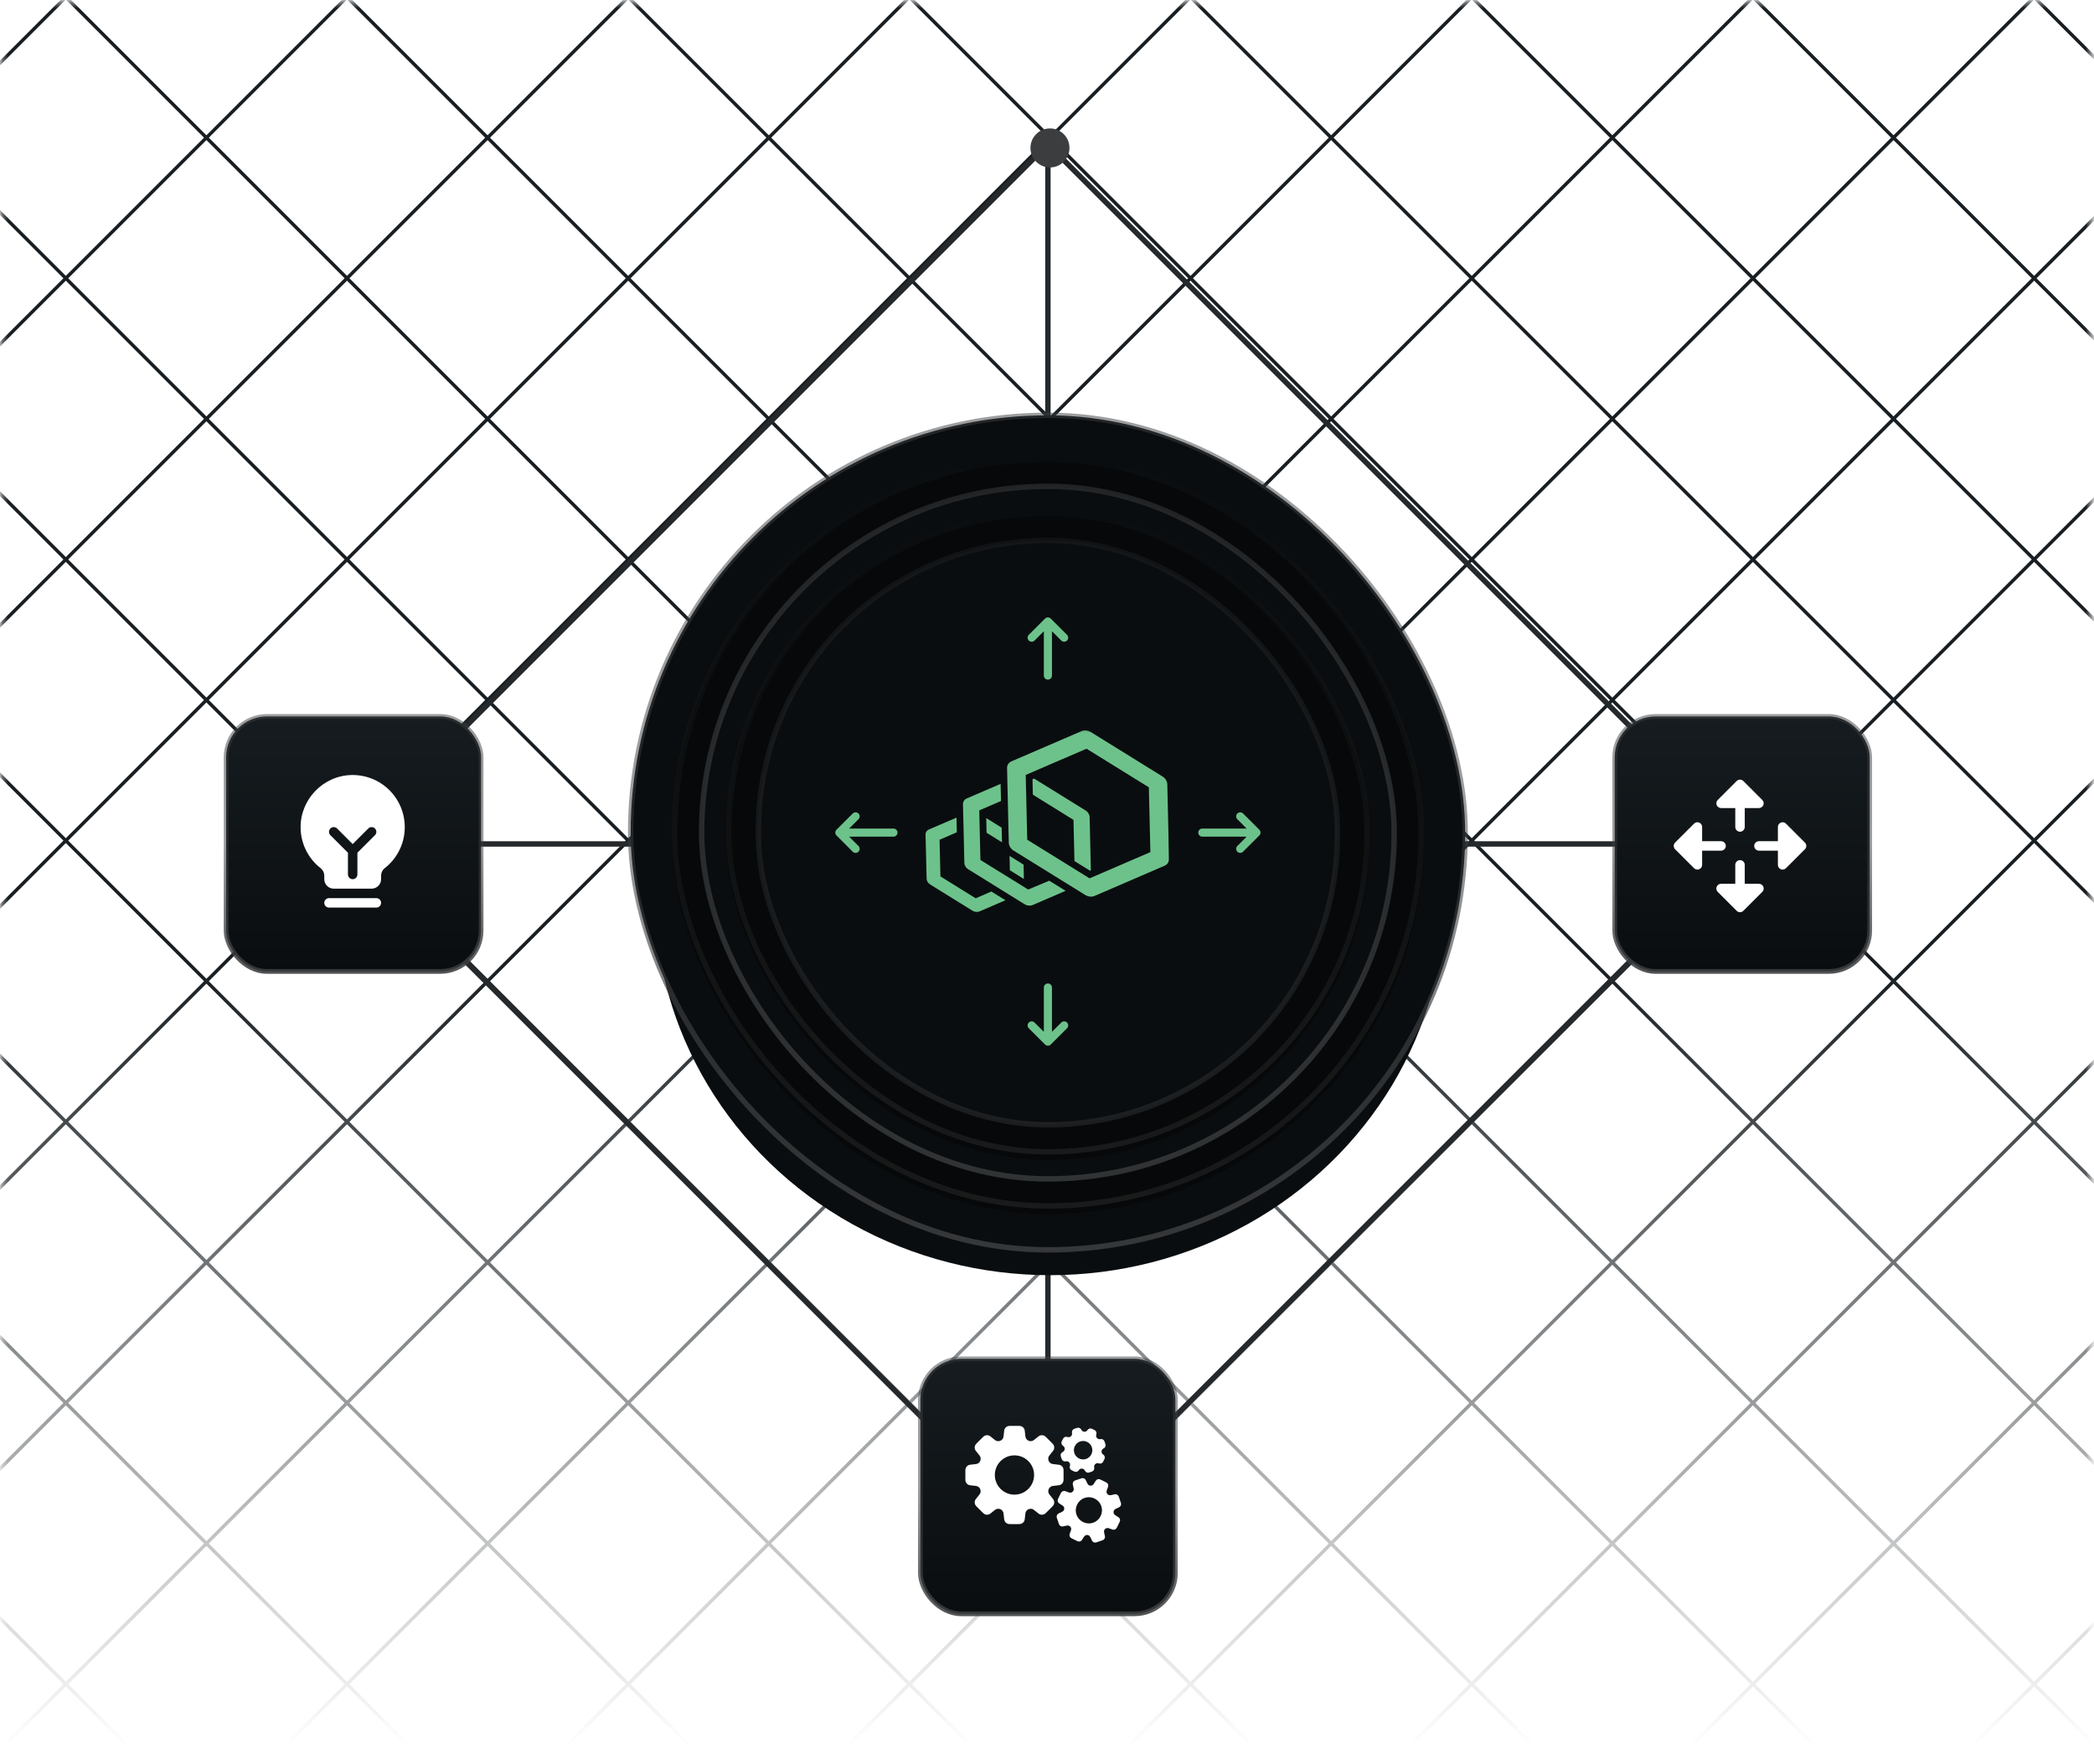 <svg width="387" height="326" viewBox="0 0 387 326" fill="none" xmlns="http://www.w3.org/2000/svg">
<mask id="mask0_8566_82353" style="mask-type:alpha" maskUnits="userSpaceOnUse" x="0" y="0" width="387" height="323">
<rect x="0.332" y="0.398" width="386.15" height="322.602" fill="url(#paint0_linear_8566_82353)"/>
</mask>
<g mask="url(#mask0_8566_82353)">
<path d="M-13.82 -26.516L38.147 25.448" stroke="#181E22" stroke-width="0.631"/>
<path d="M38.147 -26.516L-13.82 25.448" stroke="#181E22" stroke-width="0.631"/>
<path d="M38.147 -26.516L90.114 25.448" stroke="#181E22" stroke-width="0.631"/>
<path d="M90.114 -26.516L38.147 25.448" stroke="#181E22" stroke-width="0.631"/>
<path d="M90.114 -26.516L142.081 25.448" stroke="#181E22" stroke-width="0.631"/>
<path d="M142.081 -26.516L90.114 25.448" stroke="#181E22" stroke-width="0.631"/>
<path d="M142.081 -26.516L194.048 25.448" stroke="#181E22" stroke-width="0.631"/>
<path d="M194.048 -26.516L142.081 25.448" stroke="#181E22" stroke-width="0.631"/>
<path d="M194.049 -26.516L246.016 25.448" stroke="#181E22" stroke-width="0.631"/>
<path d="M246.016 -26.516L194.049 25.448" stroke="#181E22" stroke-width="0.631"/>
<path d="M246.016 -26.516L297.983 25.448" stroke="#181E22" stroke-width="0.631"/>
<path d="M297.983 -26.516L246.016 25.448" stroke="#181E22" stroke-width="0.631"/>
<path d="M297.982 -26.516L349.95 25.448" stroke="#181E22" stroke-width="0.631"/>
<path d="M349.95 -26.516L297.982 25.448" stroke="#181E22" stroke-width="0.631"/>
<path d="M349.949 -26.516L401.916 25.448" stroke="#181E22" stroke-width="0.631"/>
<path d="M401.916 -26.516L349.949 25.448" stroke="#181E22" stroke-width="0.631"/>
<path d="M-13.82 25.445L38.147 77.409" stroke="#181E22" stroke-width="0.631"/>
<path d="M38.147 25.445L-13.82 77.409" stroke="#181E22" stroke-width="0.631"/>
<path d="M38.147 25.445L90.114 77.409" stroke="#181E22" stroke-width="0.631"/>
<path d="M90.114 25.445L38.147 77.409" stroke="#181E22" stroke-width="0.631"/>
<path d="M90.114 25.445L142.081 77.409" stroke="#181E22" stroke-width="0.631"/>
<path d="M142.081 25.445L90.114 77.409" stroke="#181E22" stroke-width="0.631"/>
<path d="M142.081 25.445L194.048 77.409" stroke="#181E22" stroke-width="0.631"/>
<path d="M194.048 25.445L142.081 77.409" stroke="#181E22" stroke-width="0.631"/>
<path d="M194.049 25.445L246.016 77.409" stroke="#181E22" stroke-width="0.631"/>
<path d="M246.016 25.445L194.049 77.409" stroke="#181E22" stroke-width="0.631"/>
<path d="M246.016 25.445L297.983 77.409" stroke="#181E22" stroke-width="0.631"/>
<path d="M297.983 25.445L246.016 77.409" stroke="#181E22" stroke-width="0.631"/>
<path d="M297.982 25.445L349.95 77.409" stroke="#181E22" stroke-width="0.631"/>
<path d="M349.95 25.445L297.982 77.409" stroke="#181E22" stroke-width="0.631"/>
<path d="M349.949 25.445L401.916 77.409" stroke="#181E22" stroke-width="0.631"/>
<path d="M401.916 25.445L349.949 77.409" stroke="#181E22" stroke-width="0.631"/>
<path d="M-13.82 77.414L38.147 129.378" stroke="#181E22" stroke-width="0.631"/>
<path d="M38.147 77.414L-13.82 129.378" stroke="#181E22" stroke-width="0.631"/>
<path d="M38.147 77.414L90.114 129.378" stroke="#181E22" stroke-width="0.631"/>
<path d="M90.114 77.414L38.147 129.378" stroke="#181E22" stroke-width="0.631"/>
<path d="M90.114 77.414L142.081 129.378" stroke="#181E22" stroke-width="0.631"/>
<path d="M142.081 77.414L90.114 129.378" stroke="#181E22" stroke-width="0.631"/>
<path d="M142.081 77.414L194.048 129.378" stroke="#181E22" stroke-width="0.631"/>
<path d="M194.048 77.414L142.081 129.378" stroke="#181E22" stroke-width="0.631"/>
<path d="M194.049 77.414L246.016 129.378" stroke="#181E22" stroke-width="0.631"/>
<path d="M246.016 77.414L194.049 129.378" stroke="#181E22" stroke-width="0.631"/>
<path d="M246.016 77.414L297.983 129.378" stroke="#181E22" stroke-width="0.631"/>
<path d="M297.983 77.414L246.016 129.378" stroke="#181E22" stroke-width="0.631"/>
<path d="M297.982 77.414L349.95 129.378" stroke="#181E22" stroke-width="0.631"/>
<path d="M349.95 77.414L297.982 129.378" stroke="#181E22" stroke-width="0.631"/>
<path d="M349.949 77.414L401.916 129.378" stroke="#181E22" stroke-width="0.631"/>
<path d="M401.916 77.414L349.949 129.378" stroke="#181E22" stroke-width="0.631"/>
<path d="M-13.82 129.375L38.147 181.339" stroke="#181E22" stroke-width="0.631"/>
<path d="M38.147 129.375L-13.82 181.339" stroke="#181E22" stroke-width="0.631"/>
<path d="M38.147 129.375L90.114 181.339" stroke="#181E22" stroke-width="0.631"/>
<path d="M90.114 129.375L38.147 181.339" stroke="#181E22" stroke-width="0.631"/>
<path d="M90.114 129.375L142.081 181.339" stroke="#181E22" stroke-width="0.631"/>
<path d="M142.081 129.375L90.114 181.339" stroke="#181E22" stroke-width="0.631"/>
<path d="M142.081 129.375L194.048 181.339" stroke="#181E22" stroke-width="0.631"/>
<path d="M194.048 129.375L142.081 181.339" stroke="#181E22" stroke-width="0.631"/>
<path d="M194.049 129.375L246.016 181.339" stroke="#181E22" stroke-width="0.631"/>
<path d="M246.016 129.375L194.049 181.339" stroke="#181E22" stroke-width="0.631"/>
<path d="M246.016 129.375L297.983 181.339" stroke="#181E22" stroke-width="0.631"/>
<path d="M297.983 129.375L246.016 181.339" stroke="#181E22" stroke-width="0.631"/>
<path d="M297.982 129.375L349.95 181.339" stroke="#181E22" stroke-width="0.631"/>
<path d="M349.95 129.375L297.982 181.339" stroke="#181E22" stroke-width="0.631"/>
<path d="M349.949 129.375L401.916 181.339" stroke="#181E22" stroke-width="0.631"/>
<path d="M401.916 129.375L349.949 181.339" stroke="#181E22" stroke-width="0.631"/>
<path d="M-13.82 181.344L38.147 233.308" stroke="#181E22" stroke-width="0.631"/>
<path d="M38.147 181.344L-13.82 233.308" stroke="#181E22" stroke-width="0.631"/>
<path d="M38.147 181.344L90.114 233.308" stroke="#181E22" stroke-width="0.631"/>
<path d="M90.114 181.344L38.147 233.308" stroke="#181E22" stroke-width="0.631"/>
<path d="M90.114 181.344L142.081 233.308" stroke="#181E22" stroke-width="0.631"/>
<path d="M142.081 181.344L90.114 233.308" stroke="#181E22" stroke-width="0.631"/>
<path d="M142.081 181.344L194.048 233.308" stroke="#181E22" stroke-width="0.631"/>
<path d="M194.048 181.344L142.081 233.308" stroke="#181E22" stroke-width="0.631"/>
<path d="M194.049 181.344L246.016 233.308" stroke="#181E22" stroke-width="0.631"/>
<path d="M246.016 181.344L194.049 233.308" stroke="#181E22" stroke-width="0.631"/>
<path d="M246.016 181.344L297.983 233.308" stroke="#181E22" stroke-width="0.631"/>
<path d="M297.983 181.344L246.016 233.308" stroke="#181E22" stroke-width="0.631"/>
<path d="M297.982 181.344L349.95 233.308" stroke="#181E22" stroke-width="0.631"/>
<path d="M349.95 181.344L297.982 233.308" stroke="#181E22" stroke-width="0.631"/>
<path d="M349.949 181.344L401.916 233.308" stroke="#181E22" stroke-width="0.631"/>
<path d="M401.916 181.344L349.949 233.308" stroke="#181E22" stroke-width="0.631"/>
<path d="M-13.82 233.297L38.147 285.261" stroke="#181E22" stroke-width="0.631"/>
<path d="M38.147 233.297L-13.82 285.261" stroke="#181E22" stroke-width="0.631"/>
<path d="M38.147 233.297L90.114 285.261" stroke="#181E22" stroke-width="0.631"/>
<path d="M90.114 233.297L38.147 285.261" stroke="#181E22" stroke-width="0.631"/>
<path d="M90.114 233.297L142.081 285.261" stroke="#181E22" stroke-width="0.631"/>
<path d="M142.081 233.297L90.114 285.261" stroke="#181E22" stroke-width="0.631"/>
<path d="M142.081 233.297L194.048 285.261" stroke="#181E22" stroke-width="0.631"/>
<path d="M194.048 233.297L142.081 285.261" stroke="#181E22" stroke-width="0.631"/>
<path d="M194.049 233.297L246.016 285.261" stroke="#181E22" stroke-width="0.631"/>
<path d="M246.016 233.297L194.049 285.261" stroke="#181E22" stroke-width="0.631"/>
<path d="M246.016 233.297L297.983 285.261" stroke="#181E22" stroke-width="0.631"/>
<path d="M297.983 233.297L246.016 285.261" stroke="#181E22" stroke-width="0.631"/>
<path d="M297.982 233.297L349.95 285.261" stroke="#181E22" stroke-width="0.631"/>
<path d="M349.95 233.297L297.982 285.261" stroke="#181E22" stroke-width="0.631"/>
<path d="M349.949 233.297L401.916 285.261" stroke="#181E22" stroke-width="0.631"/>
<path d="M401.916 233.297L349.949 285.261" stroke="#181E22" stroke-width="0.631"/>
<path d="M-13.82 285.266L38.147 337.23" stroke="#181E22" stroke-width="0.631"/>
<path d="M38.147 285.266L-13.82 337.23" stroke="#181E22" stroke-width="0.631"/>
<path d="M38.147 285.266L90.114 337.23" stroke="#181E22" stroke-width="0.631"/>
<path d="M90.114 285.266L38.147 337.23" stroke="#181E22" stroke-width="0.631"/>
<path d="M90.114 285.266L142.081 337.23" stroke="#181E22" stroke-width="0.631"/>
<path d="M142.081 285.266L90.114 337.23" stroke="#181E22" stroke-width="0.631"/>
<path d="M142.081 285.266L194.048 337.23" stroke="#181E22" stroke-width="0.631"/>
<path d="M194.048 285.266L142.081 337.23" stroke="#181E22" stroke-width="0.631"/>
<path d="M194.049 285.266L246.016 337.23" stroke="#181E22" stroke-width="0.631"/>
<path d="M246.016 285.266L194.049 337.23" stroke="#181E22" stroke-width="0.631"/>
<path d="M246.016 285.266L297.983 337.23" stroke="#181E22" stroke-width="0.631"/>
<path d="M297.983 285.266L246.016 337.23" stroke="#181E22" stroke-width="0.631"/>
<path d="M297.982 285.266L349.95 337.23" stroke="#181E22" stroke-width="0.631"/>
<path d="M349.95 285.266L297.982 337.23" stroke="#181E22" stroke-width="0.631"/>
<path d="M349.949 285.266L401.916 337.23" stroke="#181E22" stroke-width="0.631"/>
<path d="M401.916 285.266L349.949 337.23" stroke="#181E22" stroke-width="0.631"/>
</g>
<path d="M193.666 26.664L322.969 155.967M193.666 26.664V285.271M193.666 26.664L129.014 91.316L64.363 155.967M322.969 155.967L193.666 285.271M322.969 155.967H64.363M193.666 285.271L64.363 155.967" stroke="#25292C" stroke-linecap="round"/>
<g filter="url(#filter0_f_8566_82353)">
<ellipse cx="194.053" cy="165.233" rx="73.083" ry="70.436" fill="#0A0D0F"/>
</g>
<rect x="116.553" y="76.758" width="154.229" height="154.229" rx="77.115" fill="#0A0D0F" stroke="url(#paint1_linear_8566_82353)"/>
<g filter="url(#filter1_i_8566_82353)">
<rect x="124.167" y="84.375" width="139" height="139" rx="69.5" fill="#060809"/>
</g>
<rect x="124.667" y="84.875" width="138" height="138" rx="69" stroke="url(#paint2_linear_8566_82353)"/>
<rect x="129.667" y="89.875" width="128" height="128" rx="64" fill="#0A0D0F" stroke="url(#paint3_linear_8566_82353)"/>
<g filter="url(#filter2_i_8566_82353)">
<rect x="134.167" y="94.375" width="119" height="119" rx="59.5" fill="#060809"/>
</g>
<rect x="134.667" y="94.875" width="118" height="118" rx="59" stroke="url(#paint4_linear_8566_82353)"/>
<rect x="140.167" y="99.875" width="107" height="108" rx="53.5" fill="#0A0D0F" stroke="url(#paint5_linear_8566_82353)"/>
<g clip-path="url(#clip0_8566_82353)">
<mask id="mask1_8566_82353" style="mask-type:luminance" maskUnits="userSpaceOnUse" x="166" y="134" width="55" height="60">
<path d="M166.431 134.227H220.596V193.254H166.431V134.227Z" fill="white"/>
</mask>
<g mask="url(#mask1_8566_82353)">
<path d="M185.123 152.963L182.273 151.189L182.333 153.899L185.183 155.673L185.123 152.963ZM189.228 162.449L189.169 159.798L186.678 158.244C186.638 158.224 186.598 158.184 186.578 158.164L186.638 160.834L189.228 162.449ZM180.321 166.016L173.804 161.97L173.645 155.195L176.833 153.82L176.773 151.109L171.672 153.301C171.273 153.481 171.034 153.84 171.054 154.258L171.253 162.389C171.253 162.807 171.512 163.226 171.911 163.465L179.723 168.307C180.081 168.527 180.52 168.586 180.898 168.487C180.938 168.467 180.978 168.467 181.018 168.447L185.821 166.374L183.21 164.76L180.321 166.016Z" fill="#6DC28B"/>
</g>
<mask id="mask2_8566_82353" style="mask-type:luminance" maskUnits="userSpaceOnUse" x="166" y="134" width="55" height="60">
<path d="M166.431 134.227H220.596V193.254H166.431V134.227Z" fill="white"/>
</mask>
<g mask="url(#mask2_8566_82353)">
<path d="M201.384 151.025C201.365 150.547 201.086 150.048 200.607 149.769L191.121 143.891L190.822 144.01L190.882 146.86L198.395 151.523L198.575 159.136L201.444 160.909L201.604 160.85L201.384 151.025ZM190.025 164.397L181.197 158.936L180.978 149.769L185.003 148.036L184.924 144.867L178.686 147.557C178.228 147.757 177.949 148.175 177.969 148.673L178.228 159.435C178.228 159.933 178.527 160.411 179.005 160.69L189.348 167.107C189.766 167.366 190.284 167.446 190.723 167.306C190.763 167.286 190.803 167.266 190.842 167.266L196.94 164.636L193.911 162.763L190.025 164.397Z" fill="#6DC28B"/>
</g>
<mask id="mask3_8566_82353" style="mask-type:luminance" maskUnits="userSpaceOnUse" x="166" y="134" width="55" height="60">
<path d="M166.431 134.227H220.596V193.254H166.431V134.227Z" fill="white"/>
</mask>
<g mask="url(#mask3_8566_82353)">
<path d="M214.837 143.494L201.584 135.284C201.086 134.985 200.508 134.905 200.01 135.065C199.97 135.085 199.91 135.105 199.871 135.125L186.937 140.705C186.419 140.924 186.1 141.402 186.12 141.98L186.439 155.77C186.459 156.328 186.798 156.886 187.336 157.205L200.588 165.416C201.066 165.714 201.664 165.794 202.162 165.635C202.202 165.615 202.262 165.595 202.302 165.575L215.235 159.995C215.753 159.776 216.072 159.278 216.052 158.72L215.733 144.929C215.713 144.371 215.375 143.833 214.837 143.494ZM201.365 162.327L189.847 155.192L189.568 143.215L200.807 138.373L212.326 145.507L212.605 157.484L201.365 162.327Z" fill="#6DC28B"/>
</g>
</g>
<path d="M190.136 117.322C189.995 117.462 189.916 117.653 189.916 117.852C189.916 118.051 189.995 118.242 190.136 118.383C190.277 118.524 190.468 118.603 190.667 118.603C190.866 118.603 191.056 118.524 191.197 118.383L192.917 116.662L192.917 124.852C192.917 125.051 192.996 125.242 193.136 125.382C193.277 125.523 193.468 125.602 193.667 125.602C193.865 125.602 194.056 125.523 194.197 125.382C194.338 125.242 194.417 125.051 194.417 124.852L194.417 116.662L196.136 118.383C196.277 118.524 196.468 118.603 196.667 118.603C196.866 118.603 197.056 118.524 197.197 118.383C197.338 118.242 197.417 118.051 197.417 117.852C197.417 117.653 197.338 117.462 197.197 117.322L194.197 114.322C194.128 114.252 194.045 114.196 193.954 114.159C193.863 114.121 193.765 114.102 193.667 114.102C193.568 114.102 193.47 114.121 193.379 114.159C193.288 114.196 193.206 114.252 193.136 114.322L190.136 117.322Z" fill="#6DC28B"/>
<path d="M197.198 190.038C197.339 189.897 197.418 189.706 197.418 189.507C197.418 189.308 197.339 189.117 197.198 188.977C197.057 188.836 196.866 188.757 196.667 188.757C196.468 188.757 196.278 188.836 196.137 188.977L194.417 190.697L194.417 182.507C194.417 182.308 194.338 182.118 194.198 181.977C194.057 181.836 193.866 181.757 193.667 181.757C193.468 181.757 193.278 181.836 193.137 181.977C192.996 182.118 192.917 182.308 192.917 182.507L192.917 190.697L191.198 188.977C191.057 188.836 190.866 188.757 190.667 188.757C190.468 188.757 190.278 188.836 190.137 188.977C189.996 189.117 189.917 189.308 189.917 189.507C189.917 189.706 189.996 189.897 190.137 190.038L193.137 193.038C193.206 193.108 193.289 193.163 193.38 193.201C193.471 193.238 193.569 193.258 193.667 193.258C193.766 193.258 193.864 193.238 193.955 193.201C194.046 193.163 194.128 193.108 194.198 193.038L197.198 190.038Z" fill="#6DC28B"/>
<path d="M229.739 150.344C229.598 150.203 229.407 150.124 229.208 150.124C229.009 150.124 228.818 150.203 228.678 150.344C228.537 150.485 228.458 150.676 228.458 150.875C228.458 151.074 228.537 151.264 228.678 151.405L230.398 153.125L222.208 153.125C222.009 153.125 221.819 153.204 221.678 153.344C221.537 153.485 221.458 153.676 221.458 153.875C221.458 154.073 221.537 154.264 221.678 154.405C221.819 154.546 222.009 154.625 222.208 154.625L230.398 154.625L228.678 156.344C228.537 156.485 228.458 156.676 228.458 156.875C228.458 157.074 228.537 157.264 228.678 157.405C228.819 157.546 229.009 157.625 229.208 157.625C229.407 157.625 229.598 157.546 229.739 157.405L232.739 154.405C232.809 154.336 232.864 154.253 232.902 154.162C232.94 154.071 232.959 153.973 232.959 153.875C232.959 153.776 232.94 153.678 232.902 153.587C232.864 153.496 232.809 153.414 232.739 153.344L229.739 150.344Z" fill="#6DC28B"/>
<path d="M157.594 157.406C157.735 157.547 157.926 157.626 158.125 157.626C158.324 157.626 158.515 157.547 158.655 157.406C158.796 157.265 158.875 157.074 158.875 156.875C158.875 156.676 158.796 156.486 158.655 156.345L156.935 154.625L165.125 154.625C165.324 154.625 165.514 154.546 165.655 154.406C165.796 154.265 165.875 154.074 165.875 153.875C165.875 153.677 165.796 153.486 165.655 153.345C165.514 153.204 165.324 153.125 165.125 153.125L156.935 153.125L158.655 151.406C158.796 151.265 158.875 151.074 158.875 150.875C158.875 150.676 158.796 150.486 158.655 150.345C158.515 150.204 158.324 150.125 158.125 150.125C157.926 150.125 157.735 150.204 157.594 150.345L154.594 153.345C154.524 153.414 154.469 153.497 154.431 153.588C154.393 153.679 154.374 153.777 154.374 153.875C154.374 153.974 154.393 154.072 154.431 154.163C154.469 154.254 154.524 154.336 154.594 154.406L157.594 157.406Z" fill="#6DC28B"/>
<rect x="298.418" y="132.405" width="47.128" height="47.128" rx="7.564" fill="url(#paint6_linear_8566_82353)"/>
<rect x="298.418" y="132.405" width="47.128" height="47.128" rx="7.564" stroke="url(#paint7_linear_8566_82353)" stroke-width="0.872"/>
<path d="M318.078 157.212H314.578V159.837C314.578 160.01 314.527 160.179 314.431 160.323C314.334 160.467 314.198 160.579 314.038 160.646C313.878 160.712 313.702 160.729 313.532 160.695C313.362 160.662 313.206 160.578 313.084 160.456L309.584 156.956C309.502 156.874 309.438 156.778 309.394 156.672C309.35 156.565 309.327 156.452 309.327 156.337C309.327 156.222 309.35 156.108 309.394 156.002C309.438 155.895 309.502 155.799 309.584 155.718L313.084 152.218C313.206 152.095 313.362 152.012 313.532 151.978C313.702 151.944 313.878 151.961 314.038 152.028C314.198 152.094 314.334 152.206 314.431 152.35C314.527 152.494 314.578 152.663 314.578 152.837V155.462H318.078C318.31 155.462 318.532 155.554 318.697 155.718C318.861 155.882 318.953 156.105 318.953 156.337C318.953 156.569 318.861 156.791 318.697 156.955C318.532 157.119 318.31 157.212 318.078 157.212ZM318.078 149.337H320.703V152.837C320.703 153.069 320.795 153.291 320.959 153.455C321.123 153.619 321.346 153.712 321.578 153.712C321.81 153.712 322.032 153.619 322.197 153.455C322.361 153.291 322.453 153.069 322.453 152.837V149.337H325.078C325.251 149.337 325.42 149.286 325.564 149.189C325.708 149.093 325.821 148.957 325.887 148.797C325.953 148.637 325.97 148.461 325.937 148.291C325.903 148.121 325.819 147.965 325.697 147.843L322.197 144.343C322.116 144.261 322.019 144.197 321.913 144.153C321.807 144.109 321.693 144.086 321.578 144.086C321.463 144.086 321.349 144.109 321.243 144.153C321.137 144.197 321.04 144.261 320.959 144.343L317.459 147.843C317.336 147.965 317.253 148.121 317.219 148.291C317.185 148.461 317.203 148.637 317.269 148.797C317.335 148.957 317.447 149.093 317.591 149.189C317.735 149.286 317.905 149.337 318.078 149.337ZM333.572 155.718L330.072 152.218C329.95 152.095 329.794 152.012 329.624 151.978C329.454 151.944 329.278 151.961 329.118 152.028C328.958 152.094 328.821 152.206 328.725 152.35C328.629 152.494 328.578 152.663 328.578 152.837V155.462H325.078C324.846 155.462 324.623 155.554 324.459 155.718C324.295 155.882 324.203 156.105 324.203 156.337C324.203 156.569 324.295 156.791 324.459 156.955C324.623 157.119 324.846 157.212 325.078 157.212H328.578V159.837C328.578 160.01 328.629 160.179 328.725 160.323C328.821 160.467 328.958 160.579 329.118 160.646C329.278 160.712 329.454 160.729 329.624 160.695C329.794 160.662 329.95 160.578 330.072 160.456L333.572 156.956C333.653 156.874 333.718 156.778 333.762 156.672C333.806 156.565 333.829 156.452 333.829 156.337C333.829 156.222 333.806 156.108 333.762 156.002C333.718 155.895 333.653 155.799 333.572 155.718ZM325.078 163.337H322.453V159.837C322.453 159.605 322.361 159.382 322.197 159.218C322.032 159.054 321.81 158.962 321.578 158.962C321.346 158.962 321.123 159.054 320.959 159.218C320.795 159.382 320.703 159.605 320.703 159.837V163.337H318.078C317.905 163.336 317.735 163.388 317.591 163.484C317.447 163.58 317.335 163.717 317.269 163.877C317.203 164.037 317.185 164.213 317.219 164.383C317.253 164.552 317.336 164.708 317.459 164.831L320.959 168.331C321.04 168.412 321.137 168.477 321.243 168.521C321.349 168.565 321.463 168.587 321.578 168.587C321.693 168.587 321.807 168.565 321.913 168.521C322.019 168.477 322.116 168.412 322.197 168.331L325.697 164.831C325.819 164.708 325.903 164.552 325.937 164.383C325.97 164.213 325.953 164.037 325.887 163.877C325.821 163.717 325.708 163.58 325.564 163.484C325.42 163.388 325.251 163.336 325.078 163.337Z" fill="white"/>
<rect x="170.102" y="251.124" width="47.128" height="47.128" rx="7.564" fill="url(#paint8_linear_8566_82353)"/>
<rect x="170.102" y="251.124" width="47.128" height="47.128" rx="7.564" stroke="url(#paint9_linear_8566_82353)" stroke-width="0.872"/>
<path fill-rule="evenodd" clip-rule="evenodd" d="M189.329 264.16C189.378 264.288 189.394 264.444 189.425 264.757C189.484 265.348 189.514 265.644 189.61 265.821C189.836 266.235 190.32 266.436 190.772 266.302C190.966 266.245 191.196 266.056 191.658 265.679L191.658 265.679C191.903 265.478 192.026 265.377 192.152 265.322C192.439 265.197 192.769 265.213 193.042 265.367C193.162 265.434 193.274 265.546 193.498 265.77L194.306 266.578C194.532 266.803 194.644 266.916 194.712 267.037C194.864 267.309 194.881 267.637 194.756 267.924C194.701 268.051 194.6 268.174 194.398 268.421L194.398 268.421C194.017 268.886 193.827 269.119 193.77 269.315C193.639 269.765 193.838 270.245 194.249 270.471C194.427 270.569 194.726 270.599 195.323 270.659C195.639 270.69 195.797 270.706 195.926 270.757C196.217 270.871 196.438 271.115 196.523 271.416C196.56 271.549 196.56 271.708 196.56 272.025V273.171C196.56 273.486 196.56 273.644 196.523 273.776C196.439 274.078 196.217 274.324 195.924 274.438C195.796 274.488 195.639 274.504 195.325 274.535C194.733 274.594 194.437 274.624 194.26 274.72C193.846 274.946 193.645 275.43 193.779 275.882C193.836 276.076 194.024 276.306 194.4 276.766L194.4 276.766C194.599 277.009 194.699 277.131 194.754 277.256C194.88 277.544 194.864 277.875 194.709 278.149C194.642 278.268 194.531 278.379 194.309 278.602L193.497 279.414L193.497 279.414C193.273 279.637 193.162 279.749 193.042 279.816C192.768 279.97 192.438 279.986 192.151 279.86C192.025 279.805 191.903 279.705 191.659 279.505L191.659 279.505L191.659 279.505C191.197 279.128 190.966 278.939 190.771 278.882C190.32 278.749 189.838 278.949 189.612 279.362C189.515 279.54 189.485 279.837 189.426 280.432C189.394 280.748 189.378 280.906 189.328 281.035C189.213 281.326 188.969 281.547 188.668 281.632C188.535 281.67 188.376 281.67 188.059 281.67H186.916C186.598 281.67 186.439 281.67 186.306 281.632C186.005 281.547 185.761 281.327 185.647 281.036C185.596 280.907 185.581 280.748 185.549 280.431C185.489 279.835 185.459 279.537 185.362 279.359C185.137 278.947 184.654 278.747 184.203 278.879C184.008 278.936 183.777 279.125 183.315 279.503C183.071 279.703 182.949 279.803 182.823 279.858C182.535 279.984 182.205 279.968 181.932 279.814C181.812 279.746 181.7 279.635 181.477 279.412L181.477 279.412L180.664 278.599C180.443 278.377 180.332 278.266 180.265 278.147C180.11 277.873 180.093 277.542 180.22 277.253C180.275 277.128 180.374 277.007 180.573 276.764C180.948 276.305 181.136 276.076 181.193 275.883C181.327 275.43 181.127 274.945 180.712 274.72C180.535 274.624 180.239 274.594 179.648 274.535H179.648C179.335 274.504 179.178 274.488 179.051 274.438C178.758 274.324 178.535 274.078 178.451 273.775C178.414 273.643 178.414 273.486 178.414 273.172V272.025C178.414 271.708 178.414 271.549 178.451 271.417C178.536 271.115 178.757 270.871 179.049 270.756C179.177 270.706 179.335 270.69 179.65 270.659C180.246 270.599 180.544 270.569 180.723 270.471C181.134 270.246 181.333 269.765 181.202 269.315C181.145 269.119 180.955 268.887 180.575 268.423L180.575 268.423C180.374 268.176 180.273 268.053 180.218 267.927C180.093 267.64 180.11 267.311 180.262 267.039C180.33 266.918 180.442 266.806 180.667 266.581L180.667 266.581L181.476 265.772L181.476 265.772C181.7 265.548 181.812 265.436 181.932 265.369C182.205 265.215 182.534 265.199 182.822 265.324C182.948 265.38 183.071 265.48 183.316 265.681C183.778 266.059 184.009 266.248 184.203 266.305C184.655 266.438 185.138 266.238 185.363 265.824C185.46 265.647 185.49 265.35 185.549 264.758C185.581 264.444 185.596 264.287 185.646 264.16C185.76 263.867 186.006 263.645 186.308 263.56C186.441 263.523 186.598 263.523 186.913 263.523H188.062C188.377 263.523 188.534 263.523 188.666 263.56C188.969 263.645 189.214 263.867 189.329 264.16ZM187.486 276.227C189.491 276.227 191.116 274.602 191.116 272.598C191.116 270.594 189.491 268.969 187.486 268.969C185.482 268.969 183.857 270.594 183.857 272.598C183.857 274.602 185.482 276.227 187.486 276.227Z" fill="white"/>
<path fill-rule="evenodd" clip-rule="evenodd" d="M200.772 273.767L200.772 273.767C200.937 274.128 201.02 274.309 201.12 274.4C201.351 274.612 201.698 274.634 201.954 274.454C202.065 274.376 202.17 274.206 202.38 273.868L202.38 273.868C202.491 273.689 202.547 273.599 202.615 273.537C202.769 273.396 202.98 273.336 203.186 273.374C203.276 273.39 203.371 273.437 203.56 273.53L204.244 273.865L204.244 273.865C204.435 273.959 204.531 274.006 204.599 274.068C204.754 274.207 204.835 274.41 204.818 274.617C204.811 274.709 204.774 274.809 204.699 275.009C204.559 275.385 204.489 275.573 204.495 275.709C204.51 276.021 204.739 276.281 205.047 276.335C205.181 276.358 205.375 276.313 205.764 276.222L205.764 276.222C205.97 276.174 206.073 276.15 206.165 276.154C206.374 276.163 206.566 276.27 206.684 276.441C206.736 276.517 206.77 276.617 206.839 276.817L207.086 277.541C207.154 277.739 207.188 277.838 207.193 277.929C207.205 278.139 207.118 278.342 206.957 278.477C206.887 278.536 206.792 278.579 206.602 278.667L206.602 278.667C206.242 278.831 206.062 278.913 205.971 279.012C205.758 279.244 205.735 279.593 205.917 279.849C205.995 279.959 206.163 280.064 206.499 280.272L206.499 280.272C206.677 280.383 206.766 280.438 206.827 280.505C206.97 280.66 207.031 280.872 206.992 281.079C206.975 281.168 206.929 281.262 206.837 281.45L206.5 282.138C206.407 282.326 206.36 282.421 206.299 282.489C206.16 282.645 205.955 282.727 205.747 282.709C205.656 282.702 205.557 282.665 205.36 282.592L205.36 282.591C204.987 282.453 204.8 282.383 204.665 282.389C204.352 282.403 204.091 282.633 204.038 282.942C204.015 283.075 204.06 283.269 204.15 283.656C204.198 283.862 204.222 283.964 204.218 284.056C204.209 284.265 204.102 284.457 203.93 284.576C203.855 284.628 203.755 284.662 203.556 284.73L202.833 284.977C202.633 285.045 202.533 285.079 202.441 285.084C202.233 285.096 202.031 285.009 201.896 284.85C201.836 284.779 201.793 284.683 201.705 284.491C201.539 284.129 201.456 283.947 201.356 283.856C201.125 283.645 200.778 283.622 200.522 283.803C200.411 283.881 200.306 284.05 200.096 284.388L200.096 284.388C199.985 284.567 199.929 284.656 199.862 284.718C199.708 284.86 199.496 284.92 199.29 284.882C199.2 284.866 199.106 284.819 198.917 284.727L198.228 284.389C198.041 284.297 197.947 284.251 197.88 284.191C197.722 284.051 197.641 283.845 197.659 283.635C197.666 283.545 197.703 283.447 197.776 283.252L197.776 283.252L197.776 283.252C197.913 282.882 197.982 282.697 197.977 282.563C197.964 282.248 197.732 281.985 197.422 281.933C197.289 281.91 197.097 281.955 196.711 282.045C196.506 282.093 196.404 282.117 196.312 282.113C196.103 282.104 195.91 281.997 195.792 281.825C195.74 281.749 195.706 281.65 195.638 281.451L195.391 280.729C195.323 280.528 195.288 280.428 195.283 280.336C195.272 280.128 195.359 279.926 195.518 279.791C195.588 279.732 195.684 279.688 195.877 279.599L195.877 279.599C196.241 279.433 196.423 279.35 196.515 279.249C196.725 279.018 196.747 278.673 196.568 278.417C196.49 278.306 196.32 278.2 195.979 277.988C195.799 277.876 195.709 277.82 195.647 277.752C195.506 277.598 195.446 277.388 195.483 277.183C195.5 277.092 195.547 276.997 195.64 276.806L195.976 276.122C196.069 275.933 196.115 275.838 196.177 275.769C196.316 275.614 196.52 275.532 196.729 275.55C196.82 275.557 196.919 275.594 197.117 275.668C197.49 275.807 197.677 275.876 197.812 275.87C198.125 275.856 198.386 275.627 198.439 275.318C198.463 275.185 198.417 274.991 198.327 274.603L198.327 274.603C198.279 274.397 198.255 274.295 198.259 274.203C198.268 273.994 198.375 273.802 198.547 273.683C198.622 273.631 198.722 273.597 198.922 273.529L199.645 273.282C199.844 273.214 199.944 273.18 200.035 273.175C200.244 273.163 200.446 273.25 200.582 273.41C200.641 273.48 200.684 273.576 200.772 273.767ZM202.02 281.414C203.285 280.982 203.96 279.607 203.528 278.342C203.096 277.078 201.721 276.403 200.456 276.835C199.192 277.267 198.517 278.642 198.949 279.907C199.381 281.171 200.756 281.846 202.02 281.414Z" fill="white"/>
<path fill-rule="evenodd" clip-rule="evenodd" d="M199.051 263.89C199.364 263.783 199.707 263.93 199.845 264.231C200.058 264.698 200.707 264.738 200.978 264.302C201.153 264.02 201.513 263.916 201.811 264.062L202.291 264.298C202.59 264.445 202.729 264.796 202.613 265.108C202.433 265.591 202.862 266.084 203.364 265.966C203.687 265.891 204.015 266.072 204.122 266.387L204.297 266.898C204.404 267.21 204.256 267.552 203.956 267.689C203.491 267.902 203.449 268.548 203.884 268.818C204.164 268.992 204.267 269.35 204.122 269.646L203.883 270.132C203.737 270.43 203.39 270.568 203.079 270.453C202.598 270.273 202.11 270.703 202.227 271.204C202.302 271.527 202.121 271.855 201.807 271.962L201.299 272.136C200.985 272.243 200.64 272.094 200.502 271.792C200.289 271.325 199.639 271.282 199.368 271.719C199.194 272 198.834 272.103 198.537 271.957L198.05 271.718C197.754 271.573 197.617 271.228 197.731 270.919C197.91 270.44 197.48 269.956 196.982 270.072C196.66 270.147 196.332 269.967 196.225 269.654L196.051 269.145C195.944 268.83 196.092 268.485 196.395 268.347C196.865 268.132 196.906 267.48 196.467 267.208C196.184 267.032 196.08 266.671 196.227 266.372L196.463 265.891C196.609 265.593 196.957 265.455 197.268 265.571C197.749 265.75 198.238 265.321 198.121 264.821C198.046 264.498 198.227 264.171 198.54 264.064L199.051 263.89ZM200.726 269.63C201.617 269.326 202.093 268.356 201.789 267.464C201.484 266.573 200.514 266.097 199.623 266.402C198.731 266.706 198.255 267.676 198.56 268.567C198.864 269.459 199.834 269.935 200.726 269.63Z" fill="white"/>
<rect x="41.788" y="132.405" width="47.128" height="47.128" rx="7.564" fill="url(#paint10_linear_8566_82353)"/>
<rect x="41.788" y="132.405" width="47.128" height="47.128" rx="7.564" stroke="url(#paint11_linear_8566_82353)" stroke-width="0.872"/>
<path d="M70.43 166.859C70.43 167.091 70.338 167.314 70.174 167.478C70.01 167.642 69.787 167.734 69.555 167.734H60.805C60.573 167.734 60.35 167.642 60.186 167.478C60.022 167.314 59.93 167.091 59.93 166.859C59.93 166.627 60.022 166.405 60.186 166.241C60.35 166.077 60.573 165.984 60.805 165.984H69.555C69.787 165.984 70.01 166.077 70.174 166.241C70.338 166.405 70.43 166.627 70.43 166.859ZM74.805 152.859C74.809 154.318 74.479 155.758 73.841 157.07C73.204 158.382 72.275 159.531 71.126 160.429C70.91 160.594 70.736 160.806 70.616 161.048C70.495 161.291 70.431 161.557 70.43 161.828V162.484C70.43 162.948 70.246 163.394 69.917 163.722C69.589 164.05 69.144 164.234 68.68 164.234H61.68C61.216 164.234 60.771 164.05 60.442 163.722C60.114 163.394 59.93 162.948 59.93 162.484V161.828C59.93 161.561 59.868 161.297 59.75 161.057C59.632 160.817 59.46 160.607 59.248 160.443C58.102 159.551 57.174 158.409 56.534 157.104C55.894 155.799 55.559 154.366 55.555 152.913C55.526 147.7 59.739 143.359 64.948 143.234C66.231 143.203 67.508 143.43 68.703 143.899C69.897 144.369 70.986 145.073 71.904 145.97C72.823 146.867 73.552 147.939 74.051 149.122C74.549 150.305 74.805 151.576 74.805 152.859ZM69.299 153.115C69.218 153.034 69.121 152.969 69.015 152.925C68.909 152.881 68.795 152.859 68.68 152.859C68.565 152.859 68.451 152.881 68.345 152.925C68.239 152.969 68.142 153.034 68.061 153.115L65.18 155.997L62.299 153.115C62.135 152.951 61.912 152.859 61.68 152.859C61.448 152.859 61.225 152.951 61.061 153.115C60.897 153.279 60.804 153.502 60.804 153.734C60.804 153.967 60.897 154.189 61.061 154.353L64.305 157.596V161.609C64.305 161.841 64.397 162.064 64.561 162.228C64.725 162.392 64.948 162.484 65.18 162.484C65.412 162.484 65.635 162.392 65.799 162.228C65.963 162.064 66.055 161.841 66.055 161.609V157.596L69.299 154.353C69.38 154.272 69.445 154.176 69.489 154.069C69.533 153.963 69.555 153.849 69.555 153.734C69.555 153.619 69.533 153.506 69.489 153.399C69.445 153.293 69.38 153.197 69.299 153.115Z" fill="white"/>
<ellipse cx="194.048" cy="27.34" rx="3.606" ry="3.606" fill="#3B3D3F"/>
<defs>
<filter id="filter0_f_8566_82353" x="114.97" y="88.797" width="158.167" height="152.873" filterUnits="userSpaceOnUse" color-interpolation-filters="sRGB">
<feFlood flood-opacity="0" result="BackgroundImageFix"/>
<feBlend mode="normal" in="SourceGraphic" in2="BackgroundImageFix" result="shape"/>
<feGaussianBlur stdDeviation="3" result="effect1_foregroundBlur_8566_82353"/>
</filter>
<filter id="filter1_i_8566_82353" x="124.167" y="84.375" width="139" height="140" filterUnits="userSpaceOnUse" color-interpolation-filters="sRGB">
<feFlood flood-opacity="0" result="BackgroundImageFix"/>
<feBlend mode="normal" in="SourceGraphic" in2="BackgroundImageFix" result="shape"/>
<feColorMatrix in="SourceAlpha" type="matrix" values="0 0 0 0 0 0 0 0 0 0 0 0 0 0 0 0 0 0 127 0" result="hardAlpha"/>
<feOffset dy="1"/>
<feGaussianBlur stdDeviation="1"/>
<feComposite in2="hardAlpha" operator="arithmetic" k2="-1" k3="1"/>
<feColorMatrix type="matrix" values="0 0 0 0 0 0 0 0 0 0 0 0 0 0 0 0 0 0 1 0"/>
<feBlend mode="normal" in2="shape" result="effect1_innerShadow_8566_82353"/>
</filter>
<filter id="filter2_i_8566_82353" x="134.167" y="94.375" width="119" height="120" filterUnits="userSpaceOnUse" color-interpolation-filters="sRGB">
<feFlood flood-opacity="0" result="BackgroundImageFix"/>
<feBlend mode="normal" in="SourceGraphic" in2="BackgroundImageFix" result="shape"/>
<feColorMatrix in="SourceAlpha" type="matrix" values="0 0 0 0 0 0 0 0 0 0 0 0 0 0 0 0 0 0 127 0" result="hardAlpha"/>
<feOffset dy="1"/>
<feGaussianBlur stdDeviation="1"/>
<feComposite in2="hardAlpha" operator="arithmetic" k2="-1" k3="1"/>
<feColorMatrix type="matrix" values="0 0 0 0 0 0 0 0 0 0 0 0 0 0 0 0 0 0 1 0"/>
<feBlend mode="normal" in2="shape" result="effect1_innerShadow_8566_82353"/>
</filter>
<linearGradient id="paint0_linear_8566_82353" x1="193.407" y1="0.398" x2="193.407" y2="323" gradientUnits="userSpaceOnUse">
<stop offset="0.554" stop-color="#737373"/>
<stop offset="1" stop-color="#737373" stop-opacity="0"/>
</linearGradient>
<linearGradient id="paint1_linear_8566_82353" x1="193.667" y1="153.82" x2="193.667" y2="231.487" gradientUnits="userSpaceOnUse">
<stop stop-color="#3B3D3F" stop-opacity="0.5"/>
<stop offset="1" stop-color="#3B3D3F" stop-opacity="0.89"/>
</linearGradient>
<linearGradient id="paint2_linear_8566_82353" x1="193.646" y1="83.717" x2="193.701" y2="223.375" gradientUnits="userSpaceOnUse">
<stop stop-color="#1E1E1F" stop-opacity="0"/>
<stop offset="1" stop-color="#1E1E1F" stop-opacity="0.8"/>
</linearGradient>
<linearGradient id="paint3_linear_8566_82353" x1="193.667" y1="89.375" x2="193.667" y2="218.375" gradientUnits="userSpaceOnUse">
<stop stop-color="#3B3D3F" stop-opacity="0.5"/>
<stop offset="1" stop-color="#3B3D3F" stop-opacity="0.8"/>
</linearGradient>
<linearGradient id="paint4_linear_8566_82353" x1="193.649" y1="93.812" x2="193.696" y2="213.375" gradientUnits="userSpaceOnUse">
<stop stop-color="#1E1E1F" stop-opacity="0"/>
<stop offset="1" stop-color="#1E1E1F" stop-opacity="0.8"/>
</linearGradient>
<linearGradient id="paint5_linear_8566_82353" x1="193.667" y1="99.375" x2="193.667" y2="208.375" gradientUnits="userSpaceOnUse">
<stop stop-color="#3B3D3F" stop-opacity="0.2"/>
<stop offset="1" stop-color="#3B3D3F" stop-opacity="0.4"/>
</linearGradient>
<linearGradient id="paint6_linear_8566_82353" x1="321.982" y1="131.969" x2="321.982" y2="179.969" gradientUnits="userSpaceOnUse">
<stop stop-color="#161C20"/>
<stop offset="1" stop-color="#0A0D0F"/>
</linearGradient>
<linearGradient id="paint7_linear_8566_82353" x1="321.982" y1="155.953" x2="321.982" y2="179.969" gradientUnits="userSpaceOnUse">
<stop stop-color="#3B3D3F" stop-opacity="0.5"/>
<stop offset="1" stop-color="#3B3D3F" stop-opacity="0.89"/>
</linearGradient>
<linearGradient id="paint8_linear_8566_82353" x1="193.666" y1="250.688" x2="193.666" y2="298.688" gradientUnits="userSpaceOnUse">
<stop stop-color="#161C20"/>
<stop offset="1" stop-color="#0A0D0F"/>
</linearGradient>
<linearGradient id="paint9_linear_8566_82353" x1="193.666" y1="274.671" x2="193.666" y2="298.687" gradientUnits="userSpaceOnUse">
<stop stop-color="#3B3D3F" stop-opacity="0.5"/>
<stop offset="1" stop-color="#3B3D3F" stop-opacity="0.89"/>
</linearGradient>
<linearGradient id="paint10_linear_8566_82353" x1="65.352" y1="131.969" x2="65.352" y2="179.969" gradientUnits="userSpaceOnUse">
<stop stop-color="#161C20"/>
<stop offset="1" stop-color="#0A0D0F"/>
</linearGradient>
<linearGradient id="paint11_linear_8566_82353" x1="65.352" y1="155.953" x2="65.352" y2="179.969" gradientUnits="userSpaceOnUse">
<stop stop-color="#3B3D3F" stop-opacity="0.5"/>
<stop offset="1" stop-color="#3B3D3F" stop-opacity="0.89"/>
</linearGradient>
<clipPath id="clip0_8566_82353">
<rect width="45" height="45" fill="white" transform="translate(171.053 129.258)"/>
</clipPath>
</defs>
</svg>
